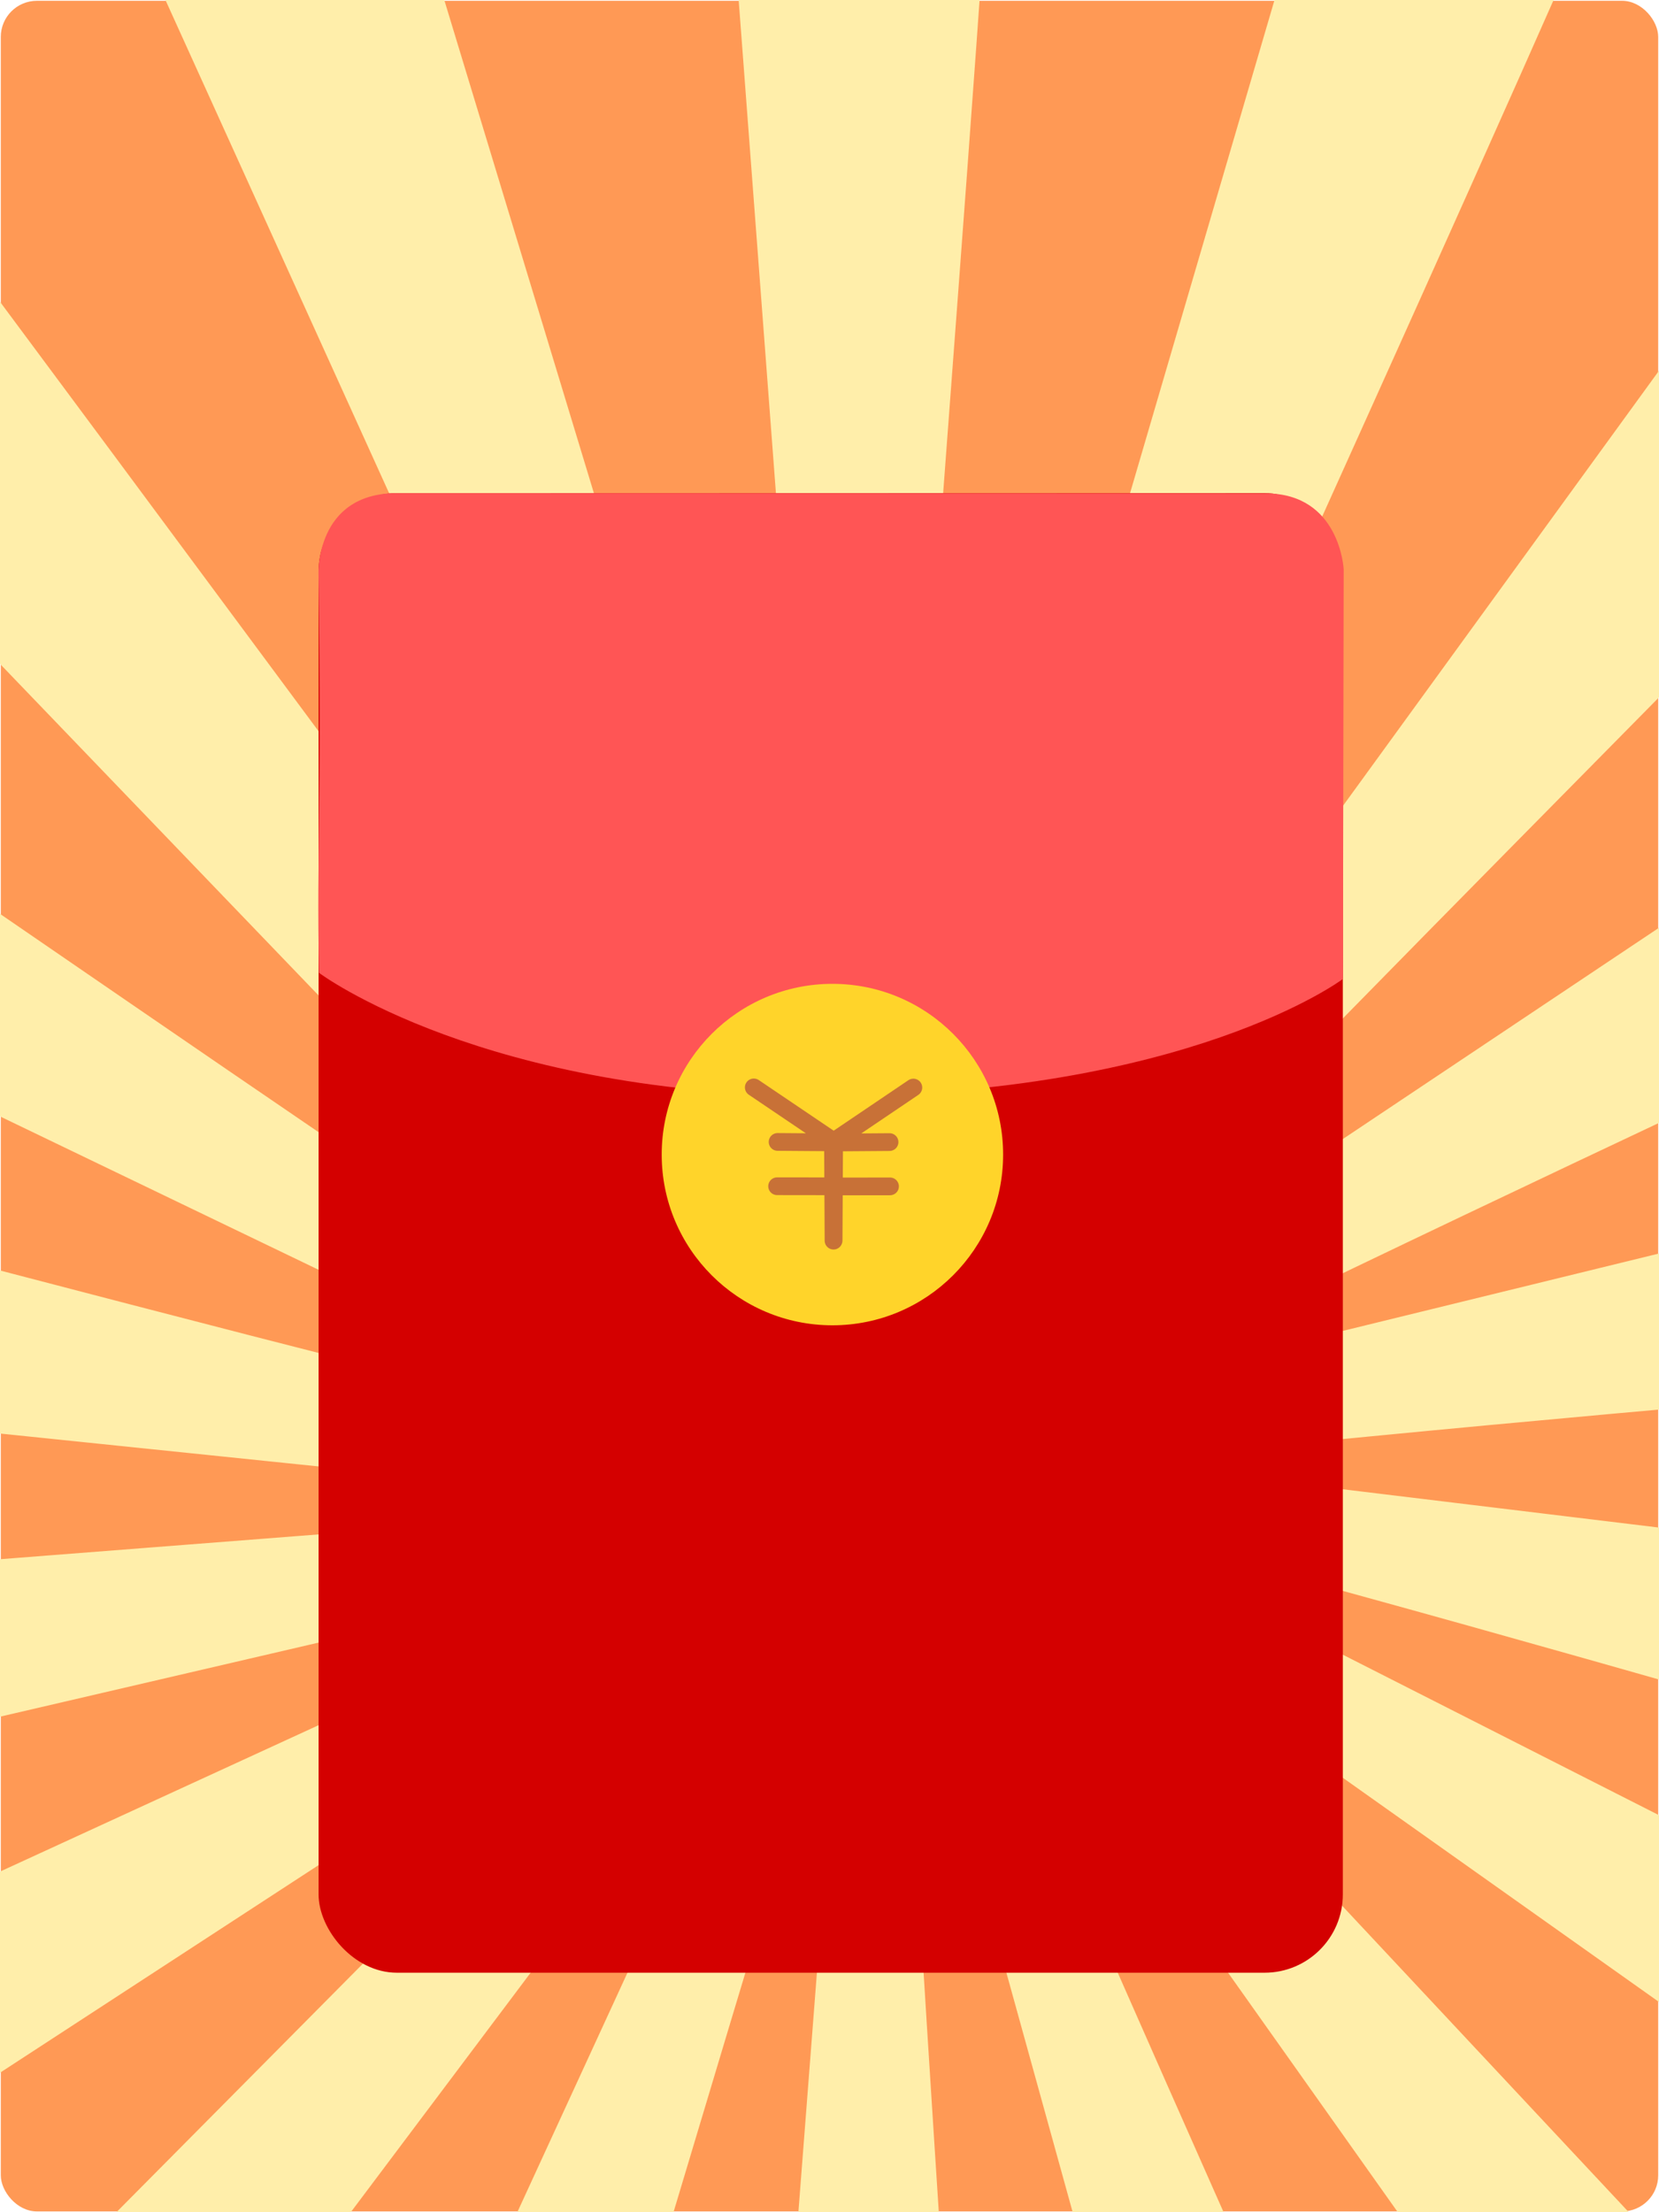 <?xml version="1.0" encoding="UTF-8" standalone="no"?>
<!-- Created with Inkscape (http://www.inkscape.org/) -->

<svg
   xmlns:osb="http://www.openswatchbook.org/uri/2009/osb"
   xmlns:dc="http://purl.org/dc/elements/1.1/"
   xmlns:cc="http://creativecommons.org/ns#"
   xmlns:rdf="http://www.w3.org/1999/02/22-rdf-syntax-ns#"
   xmlns:svg="http://www.w3.org/2000/svg"
   xmlns="http://www.w3.org/2000/svg"
   xmlns:sodipodi="http://sodipodi.sourceforge.net/DTD/sodipodi-0.dtd"
   xmlns:inkscape="http://www.inkscape.org/namespaces/inkscape"
   width="240mm"
   height="320mm"
   viewBox="0 0 240 320"
   version="1.1"
   id="svg16"
   inkscape:version="0.92.1 r15371"
   sodipodi:docname="blessing2.svg"
   enable-background="new">
  <sodipodi:namedview
     id="base"
     pagecolor="#ffffff"
     bordercolor="#666666"
     borderopacity="1.0"
     inkscape:pageopacity="0.0"
     inkscape:pageshadow="2"
     inkscape:zoom="0.25"
     inkscape:cx="-849.76015"
     inkscape:cy="-187.02257"
     inkscape:document-units="mm"
     inkscape:current-layer="svg16"
     showgrid="false"
     inkscape:window-width="1920"
     inkscape:window-height="1016"
     inkscape:window-x="0"
     inkscape:window-y="0"
     inkscape:window-maximized="1"
     inkscape:snap-page="false"
     inkscape:snap-grids="false"
     inkscape:snap-to-guides="false"
     inkscape:snap-others="false"
     inkscape:object-nodes="true"
     inkscape:snap-nodes="false"
     inkscape:snap-global="false"
     inkscape:measure-start="733.977,675.994"
     inkscape:measure-end="82.0244,674.58"
     inkscape:snap-bbox="false"
     inkscape:snap-object-midpoints="true"
     inkscape:bbox-paths="false"
     inkscape:bbox-nodes="false"
     inkscape:snap-bbox-edge-midpoints="false"
     inkscape:snap-bbox-midpoints="false"
     inkscape:object-paths="true"
     inkscape:snap-intersection-paths="true"
     inkscape:snap-smooth-nodes="true"
     inkscape:snap-midpoints="true" />
  <defs
     id="defs10">
    <marker
       inkscape:stockid="Arrow1Send"
       orient="auto"
       refY="0.0"
       refX="0.0"
       id="Arrow1Send"
       style="overflow:visible;"
       inkscape:isstock="true">
      <path
         id="path5567"
         d="M 0.0,0.0 L 5.0,-5.0 L -12.5,0.0 L 5.0,5.0 L 0.0,0.0 z "
         style="fill-rule:evenodd;stroke:#ffffff;stroke-width:1pt;stroke-opacity:1;fill:#ffffff;fill-opacity:1"
         transform="scale(0.2) rotate(180) translate(6,0)" />
    </marker>
    <marker
       inkscape:stockid="Arrow1Sstart"
       orient="auto"
       refY="0.0"
       refX="0.0"
       id="Arrow1Sstart"
       style="overflow:visible"
       inkscape:isstock="true">
      <path
         id="path5564"
         d="M 0.0,0.0 L 5.0,-5.0 L -12.5,0.0 L 5.0,5.0 L 0.0,0.0 z "
         style="fill-rule:evenodd;stroke:#ffffff;stroke-width:1pt;stroke-opacity:1;fill:#241f1c;fill-opacity:1"
         transform="scale(0.2) translate(6,0)" />
    </marker>
    <marker
       inkscape:stockid="Arrow1Mend"
       orient="auto"
       refY="0.0"
       refX="0.0"
       id="Arrow1Mend"
       style="overflow:visible;"
       inkscape:isstock="true">
      <path
         id="path5561"
         d="M 0.0,0.0 L 5.0,-5.0 L -12.5,0.0 L 5.0,5.0 L 0.0,0.0 z "
         style="fill-rule:evenodd;stroke:#ffffff;stroke-width:1pt;stroke-opacity:1;fill:#241f1c;fill-opacity:1"
         transform="scale(0.4) rotate(180) translate(10,0)" />
    </marker>
    <marker
       inkscape:stockid="Arrow1Mstart"
       orient="auto"
       refY="0.0"
       refX="0.0"
       id="Arrow1Mstart"
       style="overflow:visible"
       inkscape:isstock="true">
      <path
         id="path5558"
         d="M 0.0,0.0 L 5.0,-5.0 L -12.5,0.0 L 5.0,5.0 L 0.0,0.0 z "
         style="fill-rule:evenodd;stroke:#ffffff;stroke-width:1pt;stroke-opacity:1;fill:#241f1c;fill-opacity:1"
         transform="scale(0.4) translate(10,0)" />
    </marker>
    <marker
       inkscape:stockid="Arrow1Lend"
       orient="auto"
       refY="0.0"
       refX="0.0"
       id="Arrow1Lend"
       style="overflow:visible;"
       inkscape:isstock="true">
      <path
         id="path5555"
         d="M 0.0,0.0 L 5.0,-5.0 L -12.5,0.0 L 5.0,5.0 L 0.0,0.0 z "
         style="fill-rule:evenodd;stroke:#ffffff;stroke-width:1pt;stroke-opacity:1;fill:#241f1c;fill-opacity:1"
         transform="scale(0.8) rotate(180) translate(12.5,0)" />
    </marker>
    <marker
       inkscape:stockid="Arrow1Lstart"
       orient="auto"
       refY="0.0"
       refX="0.0"
       id="Arrow1Lstart"
       style="overflow:visible"
       inkscape:isstock="true">
      <path
         id="path5552"
         d="M 0.0,0.0 L 5.0,-5.0 L -12.5,0.0 L 5.0,5.0 L 0.0,0.0 z "
         style="fill-rule:evenodd;stroke:#ffffff;stroke-width:1pt;stroke-opacity:1;fill:#241f1c;fill-opacity:1"
         transform="scale(0.8) translate(12.5,0)" />
    </marker>
    <linearGradient
       id="linearGradient5546"
       osb:paint="gradient">
      <stop
         style="stop-color:#ffffff;stop-opacity:1;"
         offset="0"
         id="stop5542" />
      <stop
         style="stop-color:#ffffff;stop-opacity:0;"
         offset="1"
         id="stop5544" />
    </linearGradient>
  </defs>
  <rect
     style="opacity:1;fill:#ff9955;fill-opacity:1;stroke:#ffffff;stroke-width:0.231"
     id="rect4538"
     width="240"
     height="320"
     x="9.8844544e-15"
     y="1.7541524e-14"
     ry="5.339" />
  <path
     style="fill:none;stroke:#ffffff;stroke-width:1.1;stroke-opacity:1;stroke-miterlimit:4;stroke-dasharray:none;marker-start:url(#Arrow1Send)"
     d="M 545.179,207.947 A 419.362,409.337 0 0 1 125.817,617.284 419.362,409.337 0 0 1 -293.544,207.947 419.362,409.337 0 0 1 125.817,-201.39 419.362,409.337 0 0 1 545.179,207.947 Z"
     id="path59"
     inkscape:connector-curvature="0" />
  <g
     transform="translate(0,23)"
     id="layer1"
     inkscape:groupmode="layer"
     inkscape:label="Layer 1"
     style="opacity:1;">
    <ellipse
       style="opacity:1;fill:#ffeeaa;fill-opacity:1;stroke:none;stroke-width:1.1;stroke-miterlimit:4;stroke-dasharray:none;stroke-opacity:1"
       id="path4708"
       cx="125.512"
       cy="187.134"
       rx="12.723"
       ry="12.551" />
    <g
       transform="translate(-0.549,-21.375)"
       id="g5107"
       style="opacity:1;fill:#ffeeaa;fill-opacity:1;stroke:none" />
    <g
       transform="rotate(-20,71.611,207.62)"
       id="g5107-7"
       style="opacity:1;fill:#ffeeaa;fill-opacity:1;stroke:none" />
    <g
       transform="rotate(20,180.524,205.751)"
       id="g5107-35"
       style="opacity:1;fill:#ffeeaa;fill-opacity:1;stroke:none" />
    <g
       transform="rotate(-40,105.369,204.714)"
       id="g5107-7-9"
       style="opacity:1;fill:#ffeeaa;fill-opacity:1;stroke:none" />
    <g
       transform="rotate(40,146.789,202.31)"
       id="g5107-35-2"
       style="opacity:1;fill:#ffeeaa;fill-opacity:1;stroke:none" />
    <g
       transform="rotate(-60,117.547,200.608)"
       id="g5107-7-9-0"
       style="opacity:1;fill:#ffeeaa;fill-opacity:1;stroke:none" />
    <g
       transform="rotate(60,-84.836,-175.487)"
       id="g5107-35-2-3"
       style="opacity:1;fill:#ffeeaa;fill-opacity:1;stroke:none" />
    <g
       transform="rotate(-80,120.074,198.121)"
       id="g5107-7-9-0-0"
       style="opacity:1;fill:#ffeeaa;fill-opacity:1;stroke:none" />
    <g
       transform="rotate(80,13.362,-120.259)"
       id="g5107-35-2-3-2"
       style="opacity:1;fill:#ffeeaa;fill-opacity:1;stroke:none" />
    <g
       transform="matrix(1,0,0,-1,-0.063,398.848)"
       id="g5107-2"
       style="opacity:1;fill:#ffeeaa;fill-opacity:1;stroke:none" />
    <g
       transform="matrix(0.94,0.342,0.342,-0.94,-65.676,344.693)"
       id="g5107-7-2"
       style="opacity:1;fill:#ffeeaa;fill-opacity:1;stroke:none" />
    <g
       transform="matrix(0.94,-0.342,-0.342,-0.94,80.157,428.925)"
       id="g5107-35-7"
       style="opacity:1;fill:#ffeeaa;fill-opacity:1;stroke:none" />
    <g
       transform="matrix(0.766,0.643,0.643,-0.766,-105.392,267.142)"
       id="g5107-7-9-9"
       style="opacity:1;fill:#ffeeaa;fill-opacity:1;stroke:none" />
    <g
       transform="matrix(0.766,-0.643,-0.643,-0.766,164.342,429.788)"
       id="g5107-35-2-2"
       style="opacity:1;fill:#ffeeaa;fill-opacity:1;stroke:none" />
    <g
       transform="matrix(0.5,0.866,0.866,-0.5,-113.943,180.663)"
       id="g5107-7-9-0-9"
       style="opacity:1;fill:#ffeeaa;fill-opacity:1;stroke:none" />
    <g
       transform="matrix(0.5,-0.866,-0.866,-0.5,-194.438,397.039)"
       id="g5107-35-2-3-3"
       style="opacity:1;fill:#ffeeaa;fill-opacity:1;stroke:none" />
    <g
       transform="matrix(0.174,0.985,0.985,-0.174,-94.872,100.798)"
       id="g5107-7-9-0-0-2"
       style="opacity:1;fill:#ffeeaa;fill-opacity:1;stroke:none" />
    <path
       id="path5109-62-7-6-6-1"
       style="opacity:1;fill:#ffeeaa;fill-opacity:1;fill-rule:evenodd;stroke:none;stroke-width:0.301px;stroke-linecap:butt;stroke-linejoin:miter;stroke-opacity:1"
       d="M 400.63,263.893 C 308.976,241.463 218.444,211.924 126.789,189.495 l 1.034,-5.124 c 93.832,11.371 187.665,22.742 281.498,34.113 -2.897,15.136 -5.794,30.273 -8.691,45.409 z m -559.547,-48.974 285.137,-22.206 -1.585,3.627 C 32.572,217.747 -59.49,239.154 -151.553,260.562 Z M 362.63,353.535 130.256,188.778 l 3.218,-3.274 c 84.285,42.778 168.569,85.555 252.854,128.333 z m -497.724,-43.73 260.248,-119.584 -0.15,5.145 c -79.189,51.604 -158.378,103.208 -237.567,154.811 z m 430.289,118.386 -165.511,-233.528 7.645,-2.746 c 64.571,69.025 129.142,138.05 193.712,207.075 z M -81.097,395.73 118.774,194.243 l 5.4,4.991 C 67.41,274.81 10.646,350.386 -46.117,425.962 Z m 284.762,76.45 -75.84,-274.015 5.312,-1.629 c 37.069,86.947 77.131,173.519 114.2,260.466 z M 1.133,457.218 119.636,199.613 l 6.434,2.378 C 98.579,292.423 71.835,383.23 44.343,473.662 Z M 101.203,481.737 123.09,198.892 h 6.809 c 5.096,94.382 12.436,189.137 17.532,283.519 z m 300,-362.864 -274.963,67.289 1.034,6.246 c 93.833,-11.371 188.788,-16.755 282.62,-28.126 z m -561.135,48.974 280.273,28.941 1.409,-5.498 C 29.686,169.883 -60.506,143.611 -152.569,122.203 Z M 362.673,29.23 127.306,186.504 l 5.088,5.145 C 216.679,148.871 302.086,111.706 386.371,68.928 Z m -498.782,43.73 255.383,122.952 2.095,-4.771 C 42.18,139.537 -34.389,84.192 -113.578,32.588 Z M 295.238,-45.427 128.605,183.985 l 3.903,4.617 C 197.079,119.577 266.514,52.797 331.085,-16.228 Z M -82.642,-12.965 113.862,191.516 122.255,185.028 C 65.491,109.452 9.102,32.38 -47.662,-43.196 Z m 287.408,-79.625 -78.085,266.531 6.434,9.113 C 170.184,96.108 211.369,9.535 248.437,-77.412 Z M 0.117,-75.511 117.124,182.468 l 8.679,-2.752 C 98.312,89.284 70.82,-1.523 43.328,-91.955 Z M 100.717,-104.263 l 21.32,282.097 5.652,0.374 c 5.096,-94.382 14.16,-188.763 19.256,-283.145 z" />
  </g>
  <rect
     style="opacity:1;fill:#d40000;fill-opacity:1;stroke:none;stroke-width:1.1;stroke-miterlimit:4;stroke-dasharray:none;stroke-opacity:1"
     id="rect5161"
     width="148.174"
     height="214.029"
     x="46.088"
     y="71.327"
     ry="11.326" />
  <path
     style="fill:#ff5555;fill-opacity:1;fill-rule:evenodd;stroke:none;stroke-width:0.265px;stroke-linecap:butt;stroke-linejoin:miter;stroke-opacity:1"
     d="M 57.285,71.338 183.119,71.371 c 10.735,0.003 11.265,10.969 11.265,10.969 l -0.111,59.266 c 0,0 -22.384,16.85 -74.582,16.922 -49.752,0.068 -73.545,-17.808 -73.545,-17.808 -0.368,-18.731 0.445,-22.643 -0.072,-57.708 0,0 -0.442,-11.608 11.211,-11.674 z"
     id="path5167"
     inkscape:connector-curvature="0"
     sodipodi:nodetypes="csccscsc">
    <title
       id="title5279">top</title>
  </path>
  <flowRoot
     xml:space="preserve"
     id="flowRoot5171"
     style="font-style:normal;font-weight:normal;font-size:40px;line-height:125%;font-family:sans-serif;letter-spacing:0px;word-spacing:0px;fill:#000000;fill-opacity:1;stroke:none;stroke-width:1px;stroke-linecap:butt;stroke-linejoin:miter;stroke-opacity:1"
     transform="scale(0.265)"><flowRegion
       id="flowRegion5173"><rect
         id="rect5175"
         width="41.012"
         height="73.539"
         x="439.82"
         y="599.923" /></flowRegion><flowPara
       id="flowPara5177"
       style="font-style:normal;font-variant:normal;font-weight:normal;font-stretch:normal;font-family:'Liberation Mono';-inkscape-font-specification:'Liberation Mono'" /></flowRoot>  <g
     id="g5239">
    <title
       id="title5277">kane</title>
    <circle
       r="24.696"
       cy="167.01"
       cx="120.421"
       id="path5169"
       style="opacity:1;fill:#ffd42a;fill-opacity:1;stroke:none;stroke-width:0.585;stroke-miterlimit:4;stroke-dasharray:none;stroke-opacity:1" />
    <path
       d="m 120.296,165.24 c -2.602,-0.019 -5.203,-0.039 -7.805,-0.058 m 7.927,6.419 c -2.665,-0.004 -5.33,-0.008 -7.996,-0.011 m -3.376,-14.297 c 3.874,2.618 7.749,5.236 11.623,7.854 -0.025,4.764 -0.051,9.528 -0.076,14.293 m 0.288,-14.179 c 2.602,-0.019 5.203,-0.039 7.805,-0.058 m -7.927,6.419 c 2.665,-0.004 5.33,-0.008 7.996,-0.011 m 3.376,-14.297 c -3.874,2.618 -7.749,5.236 -11.623,7.854 0.025,4.764 0.051,9.528 0.076,14.293"
       style="fill:none;fill-rule:evenodd;stroke:#c87137;stroke-width:2.565;stroke-linecap:round;stroke-linejoin:round;stroke-miterlimit:4;stroke-dasharray:none;stroke-opacity:1;paint-order:markers fill stroke"
       id="path5189-4" />
  </g>
</svg>
